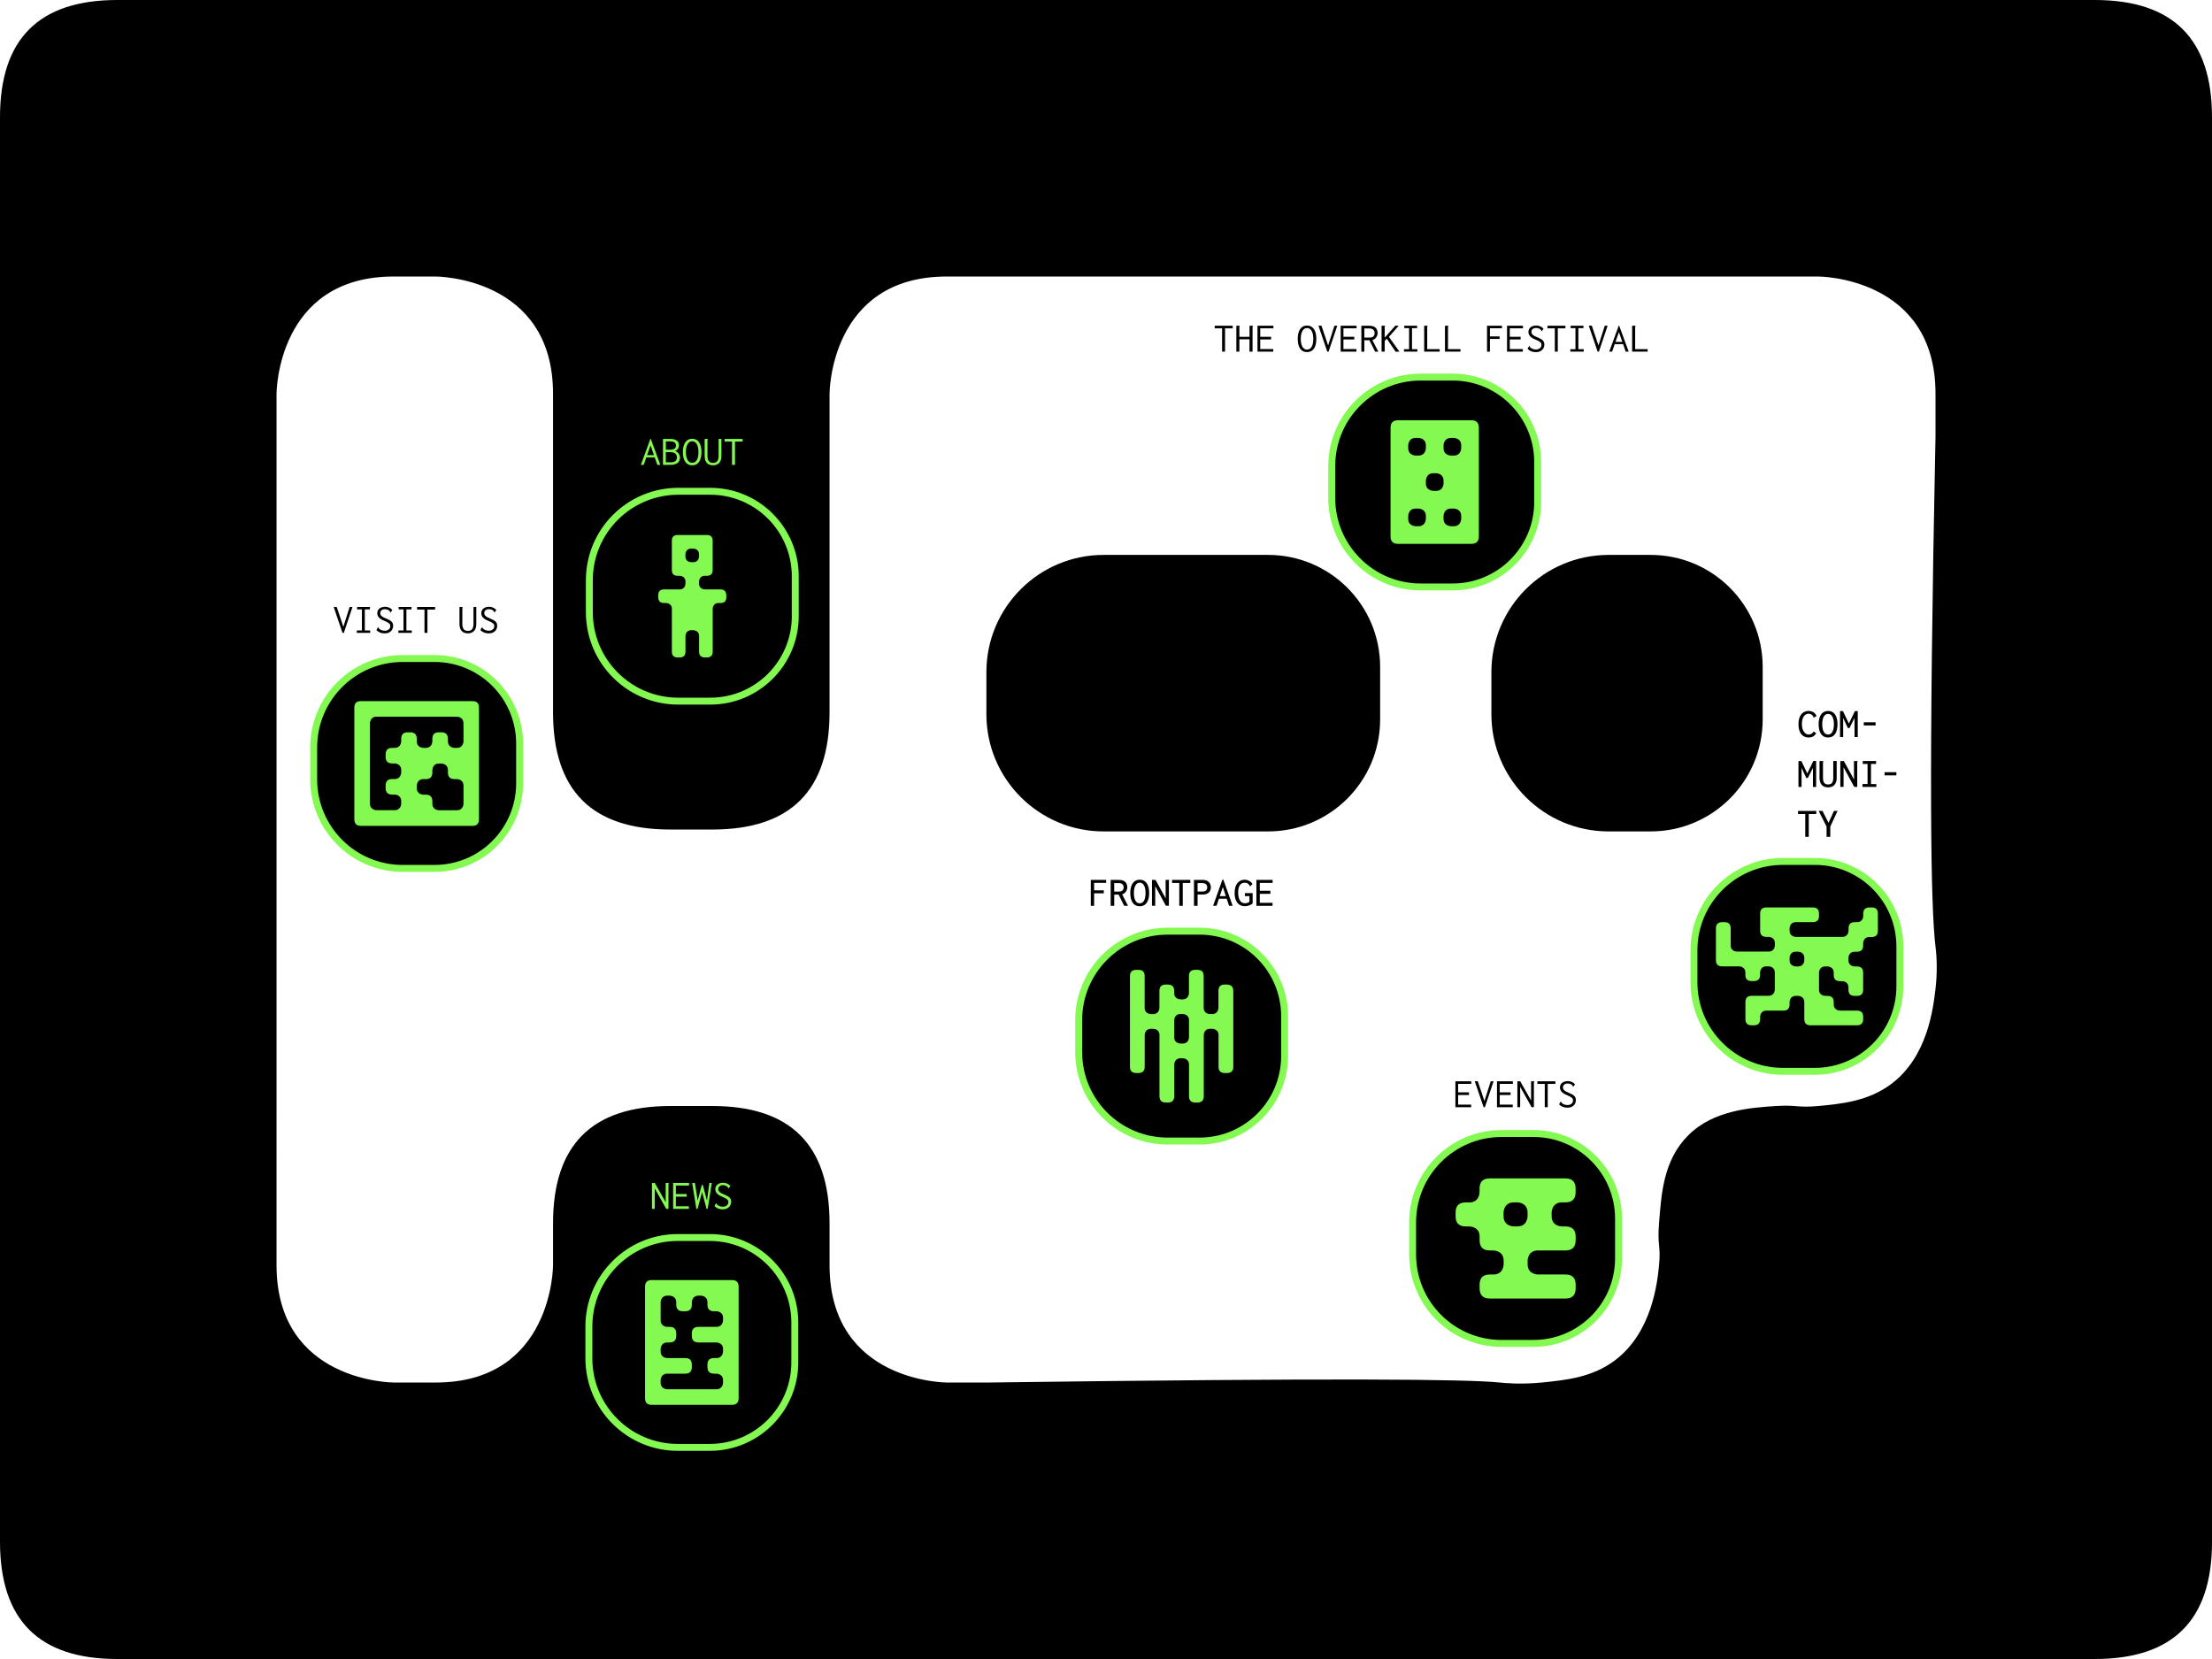 <?xml version="1.0" encoding="UTF-8" standalone="no"?>
<svg
   id="Layer_1"
   viewBox="0 0 957.33 718"
   version="1.1"
   sodipodi:docname="doxxxx.svg"
   inkscape:version="1.2 (dc2aedaf03, 2022-05-15)"
   xmlns:inkscape="http://www.inkscape.org/namespaces/inkscape"
   xmlns:sodipodi="http://sodipodi.sourceforge.net/DTD/sodipodi-0.dtd"
   xmlns="http://www.w3.org/2000/svg"
   xmlns:svg="http://www.w3.org/2000/svg">
  <sodipodi:namedview
     id="namedview430"
     pagecolor="#ffffff"
     bordercolor="#000000"
     borderopacity="0.25"
     inkscape:showpageshadow="2"
     inkscape:pageopacity="0.0"
     inkscape:pagecheckerboard="0"
     inkscape:deskcolor="#d1d1d1"
     showgrid="false"
     inkscape:zoom="0.763242"
     inkscape:cx="184.73826"
     inkscape:cy="212.90757"
     inkscape:window-width="1920"
     inkscape:window-height="991"
     inkscape:window-x="-9"
     inkscape:window-y="-9"
     inkscape:window-maximized="1"
     inkscape:current-layer="Layer_1" />
  <defs
     id="defs237">
    <style
       id="style235">.cls-1{fill:#83f951;}.cls-2{stroke:#83f951;stroke-miterlimit:10;stroke-width:3px;}.cls-3{fill:red;}</style>
  </defs>
  <path
     d="m957.33,667.26V50.74c0-33.89-16.85-50.74-50.74-50.74H50.74C16.85,0,0,16.85,0,50.74v616.52c0,33.89,16.85,50.74,50.74,50.74h855.86c33.89,0,50.74-16.85,50.74-50.74ZM649.07,119.67h137.86s50.74,0,50.74,50.74v18.19c-3.04,148.4-2.08,204.01,0,221.14.19,1.56,1.11,8.76,0,18.19-1.03,8.77-3.48,29.5-19.22,41.25-10.02,7.48-21.76,8.57-31.51,9.49-8.97.84-9.43-.57-18.19,0-10.95.71-27.19,1.77-38.08,12.66s-11.64,25.52-12.66,38.08c-.81,9.94.85,9.56,0,18.19-.69,7.03-2.87,29.05-19.22,41.25-9.81,7.32-21.15,8.45-31.51,9.49-9.45.94-16.63.16-18.19,0-14.4-1.46-71.27-2-221.14,0h-18.19s-50.74,0-50.74-50.74v-18.19c0-33.89-16.85-50.74-50.74-50.74h-18.19c-33.89,0-50.74,16.85-50.74,50.74v18.19s0,50.74-50.74,50.74h-18.19s-50.74,0-50.74-50.74V170.41s0-50.74,50.74-50.74h18.19s50.74,0,50.74,50.74v137.86c0,33.89,16.85,50.74,50.74,50.74h18.19c33.89,0,50.74-16.85,50.74-50.74v-137.86s0-50.74,50.74-50.74h239.33Z"
     id="path239" />
  <path
     d="m597.31,288.64c0-26.77-21.7-48.48-48.48-48.48h-71.19c-28.02,0-50.74,22.72-50.74,50.74v18.19c0,28.02,22.72,50.74,50.74,50.74h71.19c26.77,0,48.48-21.7,48.48-48.48v-22.72Z"
     id="path241" />
  <path
     d="m762.87,288.64c0-26.77-21.7-48.48-48.48-48.48h-18.19c-28.02,0-50.74,22.72-50.74,50.74v18.19c0,28.02,22.72,50.74,50.74,50.74h18.19c26.77,0,48.48-21.7,48.48-48.48v-22.72Z"
     id="path243" />
  <path
     class="cls-1"
     d="m281.55,192.74l-2.95,8.44h-1.24l4.14-11.29h.14l4.14,11.29h-1.3l-2.93-8.44Zm1.94,5.2h-4.07l.25-.97h3.53l.29.97Z"
     id="path245" />
  <path
     class="cls-1"
     d="m286.93,201.18v-11.21h3.19c.65,0,1.21.07,1.67.2.47.13.85.32,1.16.56.31.24.53.53.68.86.14.34.22.7.22,1.1,0,.35-.06.69-.19,1.03-.13.34-.31.63-.56.88s-.55.44-.91.58c.31.11.6.26.85.45.26.19.48.42.67.67.19.26.33.53.43.83.1.29.15.6.15.91,0,.47-.08.9-.25,1.29-.17.39-.42.72-.77,1-.34.28-.78.49-1.31.64-.53.15-1.15.23-1.87.23h-3.17Zm1.24-6.57h1.76c.66,0,1.18-.08,1.57-.23.38-.16.66-.37.83-.64.17-.27.25-.57.25-.91,0-.25-.04-.49-.14-.7-.09-.22-.23-.4-.42-.57s-.44-.29-.76-.39c-.31-.1-.69-.14-1.13-.14h-1.96v3.58Zm0,5.47h2.14c.53,0,.99-.07,1.39-.21.4-.14.71-.36.93-.67.22-.31.33-.73.33-1.24,0-.44-.1-.84-.29-1.18-.19-.34-.5-.61-.93-.81-.43-.2-1.01-.3-1.74-.3h-1.84v4.41Z"
     id="path247" />
  <path
     class="cls-1"
     d="m299.57,201.38c-.85,0-1.58-.22-2.18-.67s-1.06-1.1-1.37-1.95c-.31-.86-.47-1.9-.47-3.12s.16-2.21.47-3.07c.31-.86.77-1.52,1.37-1.98s1.33-.69,2.18-.69,1.59.23,2.19.69c.59.46,1.05,1.12,1.36,1.98s.47,1.88.47,3.07-.16,2.27-.47,3.12-.77,1.51-1.36,1.95c-.59.44-1.32.67-2.19.67Zm0-1.1c.58,0,1.06-.18,1.47-.54.4-.36.71-.88.93-1.58.22-.69.32-1.53.32-2.53s-.11-1.77-.32-2.46-.52-1.23-.93-1.61c-.4-.38-.89-.58-1.47-.58s-1.05.19-1.46.58c-.41.38-.72.92-.94,1.61s-.32,1.51-.32,2.46c0,1,.11,1.84.32,2.53.22.69.53,1.22.94,1.58.41.36.89.54,1.46.54Z"
     id="path249" />
  <path
     class="cls-1"
     d="m305.87,200.31c-.61-.71-.91-1.71-.91-3v-7.34h1.4v.13c-.07.07-.12.15-.14.23s-.03.23-.03.43v6.57c0,.91.18,1.64.53,2.18s.98.81,1.86.81,1.53-.27,1.89-.81c.36-.54.54-1.28.54-2.23v-7.31h1.21v7.29c0,.95-.15,1.73-.45,2.33-.3.61-.72,1.06-1.27,1.35-.55.29-1.19.44-1.94.44-1.2,0-2.1-.36-2.71-1.07Z"
     id="path251" />
  <path
     class="cls-1"
     d="m316.81,201.18v-10.08h-3.19v-1.13h7.78v1.13h-3.31v10.08h-1.28Z"
     id="path253" />
  <path
     class="cls-2"
     d="m344.18,249.42c0-20.32-16.47-36.8-36.8-36.8h-13.81c-21.27,0-38.51,17.24-38.51,38.51v13.81c0,21.27,17.24,38.51,38.51,38.51h13.81c20.32,0,36.8-16.47,36.8-36.8v-17.24Z"
     id="path255" />
  <path
     class="cls-1"
     d="m311.81,255.09h-6.77s-2.5,0-2.5-2.5v-.89s0-2.5,2.5-2.5h.89c1.66,0,2.5-.84,2.5-2.5v-12.66c0-1.66-.84-2.5-2.5-2.5h-12.66c-1.66,0-2.5.84-2.5,2.5v12.66c0,1.66.84,2.5,2.5,2.5h.89s2.5,0,2.5,2.5v.89s0,2.5-2.5,2.5h-6.77c-1.66,0-2.5.84-2.5,2.5v.89c0,1.66.84,2.5,2.5,2.5h.89s2.5,0,2.5,2.5v18.55c0,1.66.84,2.5,2.5,2.5h.89c1.66,0,2.5-.84,2.5-2.5v-6.77s0-2.5,2.5-2.5h.89s2.5,0,2.5,2.5v6.77c0,1.66.84,2.5,2.5,2.5h.89c1.66,0,2.5-.84,2.5-2.5v-18.54s0-2.5,2.5-2.5h.89c1.66,0,2.5-.84,2.5-2.5v-.89c-.04-1.67-.88-2.51-2.54-2.51Zm-15.17-15.17s0-2.5,2.5-2.5h.89s2.5,0,2.5,2.5v.89s0,2.5-2.5,2.5h-.89s-2.5,0-2.5-2.5v-.89h0Z"
     id="path257" />
  <path
     d="m148.23,273.9l-3.82-11.23h1.31l2.88,8.57,2.72-8.55h1.24l-3.76,11.21h-.58Z"
     id="path259" />
  <path
     d="m154.42,273.9v-1.06h2.21v-9.09h-2.09v-1.06h5.56v1.06h-2.21v9.11h2.32v1.04h-5.8Z"
     id="path261" />
  <path
     d="m164.44,273.74c-.58-.24-1.1-.59-1.54-1.06l.65-1.13.07-.16.13.07c.02.08.05.18.09.28s.12.23.25.37c.31.26.67.47,1.09.63.41.16.88.23,1.41.23.34,0,.65-.05.93-.15.28-.1.53-.24.74-.41.21-.17.37-.37.49-.61s.17-.48.17-.74c0-.2-.02-.39-.06-.56-.04-.17-.12-.32-.23-.46s-.27-.27-.46-.41-.44-.28-.74-.44c-.3-.16-.66-.32-1.08-.5-.78-.3-1.4-.62-1.85-.98-.45-.35-.77-.73-.95-1.12-.19-.39-.28-.8-.28-1.22,0-.55.14-1.03.41-1.44.28-.41.67-.73,1.18-.97.51-.23,1.12-.35,1.83-.35.41,0,.8.06,1.18.17.38.11.73.27,1.06.48.33.2.62.46.87.76l-.7.94-.11.14-.11-.07c-.01-.1-.04-.19-.07-.29-.04-.1-.12-.22-.25-.36-.29-.28-.59-.46-.92-.57-.32-.1-.71-.15-1.15-.15-.3,0-.57.04-.8.13-.23.08-.44.2-.6.36-.17.15-.3.33-.39.53s-.14.4-.14.62c0,.2.02.39.07.56.05.17.13.33.25.48.12.16.28.31.5.47.21.16.47.31.79.47.32.16.7.32,1.16.5.55.23,1.01.45,1.38.67.37.22.65.45.86.7s.36.51.45.8c.09.29.13.6.13.95,0,.51-.13,1.02-.39,1.51-.26.5-.66.9-1.22,1.23s-1.27.48-2.14.48c-.73,0-1.39-.12-1.97-.36Z"
     id="path263" />
  <path
     d="m172.42,273.9v-1.06h2.21v-9.09h-2.09v-1.06h5.56v1.06h-2.21v9.11h2.32v1.04h-5.8Z"
     id="path265" />
  <path
     d="m183.71,273.9v-10.08h-3.19v-1.13h7.78v1.13h-3.31v10.08h-1.28Z"
     id="path267" />
  <path
     d="m199.77,273.03c-.61-.71-.91-1.71-.91-3v-7.34h1.4v.13c-.07.07-.12.15-.13.23s-.03.23-.03.43v6.57c0,.91.18,1.64.53,2.18s.97.81,1.86.81,1.53-.27,1.89-.81c.36-.54.54-1.28.54-2.23v-7.31h1.21v7.29c0,.95-.15,1.73-.45,2.33s-.72,1.06-1.27,1.35-1.19.44-1.94.44c-1.2,0-2.1-.36-2.71-1.07Z"
     id="path269" />
  <path
     d="m209.44,273.74c-.58-.24-1.09-.59-1.54-1.06l.65-1.13.07-.16.13.07c.02.08.05.18.09.28s.12.23.25.37c.31.26.67.47,1.09.63.41.16.88.23,1.41.23.34,0,.64-.05.93-.15s.53-.24.74-.41c.21-.17.37-.37.49-.61.11-.23.17-.48.17-.74,0-.2-.02-.39-.06-.56-.04-.17-.12-.32-.23-.46-.11-.14-.27-.27-.46-.41-.19-.14-.44-.28-.74-.44s-.66-.32-1.08-.5c-.78-.3-1.4-.62-1.84-.98-.45-.35-.77-.73-.95-1.12-.19-.39-.28-.8-.28-1.22,0-.55.14-1.03.41-1.44.28-.41.67-.73,1.18-.97s1.12-.35,1.83-.35c.41,0,.8.06,1.18.17.38.11.73.27,1.06.48.33.2.62.46.87.76l-.7.94-.11.14-.11-.07c-.01-.1-.04-.19-.07-.29-.04-.1-.12-.22-.25-.36-.29-.28-.59-.46-.92-.57s-.71-.15-1.15-.15c-.3,0-.57.04-.8.13-.23.08-.43.2-.6.36-.17.15-.3.33-.39.53-.09.2-.13.4-.13.62,0,.2.02.39.07.56s.13.33.25.48.29.31.5.47.47.31.79.47c.32.16.71.32,1.16.5.55.23,1.01.45,1.38.67.37.22.65.45.86.7.21.24.36.51.45.8.09.29.14.6.14.95,0,.51-.13,1.02-.39,1.51-.26.5-.66.9-1.21,1.23s-1.27.48-2.14.48c-.73,0-1.39-.12-1.97-.36Z"
     id="path271" />
  <path
     class="cls-2"
     d="m224.88,321.8c0-20.32-16.47-36.8-36.8-36.8h-13.81c-21.27,0-38.51,17.24-38.51,38.51v13.81c0,21.27,17.24,38.51,38.51,38.51h13.81c20.32,0,36.8-16.47,36.8-36.8v-17.24Z"
     id="path273" />
  <path
     class="cls-1"
     d="m204.48,303.43h-48.27c-1.91,0-2.86.95-2.86,2.86v48.23c0,1.95.95,2.91,2.86,2.91h48.23c1.91,0,2.86-.95,2.86-2.86v-48.27c.04-1.91-.91-2.86-2.82-2.86Zm-3.88,37.64v6.74s0,2.86-2.86,2.86h-7.76s-2.86,0-2.86-2.86v-1.02c0-1.91-.95-2.86-2.86-2.86h-1.02s-2.86,0-2.86-2.86v-1.02s0-2.86,2.86-2.86h1.02c1.91,0,2.86-.95,2.86-2.86v-1.02s0-2.86,2.86-2.86h1.02s2.86,0,2.86,2.86v1.02c0,1.91.95,2.86,2.86,2.86h1.02s2.86,0,2.86,2.86v1.02Zm0-27v6.74s0,2.86-2.86,2.86h-1.02s-2.86,0-2.86-2.86v-1.02c0-1.91-.95-2.86-2.86-2.86h-1.02c-1.91,0-2.86.95-2.86,2.86v1.02s0,2.86-2.86,2.86h-1.02s-2.86,0-2.86-2.86v-1.02c0-1.91-.95-2.86-2.86-2.86h-1.02c-1.91,0-2.86.95-2.86,2.86v1.02s0,2.86-2.86,2.86h-1.02c-1.91,0-2.86.95-2.86,2.86v1.02c0,1.91.95,2.86,2.86,2.86h1.02s2.86,0,2.86,2.86v1.02s0,2.86-2.86,2.86h-1.02c-1.91,0-2.86.95-2.86,2.86v1.02c0,1.91.95,2.86,2.86,2.86h1.02s2.86,0,2.86,2.86v1.02s0,2.86-2.86,2.86h-7.8s-2.86,0-2.86-2.86v-34.74s0-2.86,2.86-2.86h34.74s2.86,0,2.86,2.86v1.02h.03Z"
     id="path275" />
  <path
     d="m472.08,392.02v-11.21h6.64v1.28h-5.2v3.24h4.19v1.28h-4.19v5.42h-1.44Z"
     id="path277" />
  <path
     d="m480.68,392.02v-11.21h3.4c.9,0,1.63.13,2.19.4.56.26.97.64,1.22,1.12.26.49.39,1.06.39,1.72,0,.41-.09.82-.27,1.24s-.44.79-.77,1.1c-.34.31-.73.54-1.19.68l2.54,4.95h-1.66l-2.41-4.86h-1.89v4.86h-1.55Zm1.55-6.16h2c.72,0,1.25-.17,1.58-.5s.5-.77.5-1.31c0-.35-.07-.66-.22-.94-.14-.28-.37-.51-.68-.68-.31-.17-.71-.25-1.19-.25h-2v3.67Z"
     id="path279" />
  <path
     d="m493.27,392.21c-.88,0-1.62-.22-2.22-.66-.61-.44-1.07-1.09-1.39-1.96-.32-.86-.48-1.9-.48-3.12s.16-2.22.48-3.08.78-1.51,1.39-1.97c.61-.46,1.35-.69,2.22-.69s1.61.23,2.21.69c.6.46,1.06,1.12,1.38,1.97.32.86.48,1.88.48,3.08s-.16,2.26-.48,3.12c-.32.86-.78,1.51-1.38,1.96-.6.44-1.34.66-2.21.66Zm0-1.28c.53,0,.98-.17,1.36-.51.38-.34.67-.84.86-1.51s.3-1.48.3-2.45-.1-1.71-.3-2.38-.49-1.17-.86-1.53c-.38-.36-.83-.54-1.36-.54s-.98.18-1.37.54c-.38.36-.67.87-.87,1.53s-.3,1.46-.3,2.38c0,.97.1,1.78.3,2.45s.49,1.17.87,1.51c.38.34.84.51,1.37.51Z"
     id="path281" />
  <path
     d="m498.58,380.8h1.51l4.41,8.01-.04-8.01h1.58v.14c-.07.07-.12.15-.13.23-.02.08-.03.23-.03.43v10.4h-1.3l-4.61-8.5v8.5h-1.4v-11.21Z"
     id="path283" />
  <path
     d="m510.38,392.02v-9.88h-3.13v-1.33h7.9v1.33h-3.26v9.88h-1.51Z"
     id="path285" />
  <path
     d="m516.74,392.02v-11.21h3.67c.85,0,1.54.15,2.08.44.53.29.93.68,1.18,1.16.25.48.38,1.01.38,1.6,0,.44-.07.86-.21,1.23s-.35.71-.64,1c-.29.29-.65.51-1.1.67-.44.16-.98.24-1.6.24h-2.2v4.86h-1.57Zm1.57-6.17h2.05c.5,0,.91-.08,1.22-.22.31-.15.54-.36.68-.64.14-.28.22-.59.22-.94s-.07-.66-.22-.94c-.14-.28-.37-.5-.68-.67-.31-.17-.71-.25-1.21-.25h-2.07v3.65Z"
     id="path287" />
  <path
     d="m529.23,383.89l-2.72,8.12h-1.49l4.01-11.29h.43l4.01,11.29h-1.55l-2.7-8.12Zm2,5.08h-4.18l.27-1.13h3.6l.31,1.13Z"
     id="path289" />
  <path
     d="m536.38,391.52c-.66-.47-1.17-1.13-1.52-1.98-.35-.85-.53-1.85-.53-2.98,0-.96.09-1.77.28-2.45.19-.68.44-1.23.76-1.68.32-.44.68-.79,1.07-1.04.39-.25.78-.42,1.17-.52.39-.1.75-.14,1.07-.14.47,0,.92.08,1.35.24.43.16.83.38,1.19.66.36.28.64.61.85,1.01l-.97.86-.14.13-.09-.11c.01-.1,0-.19-.04-.27s-.12-.2-.25-.36c-.17-.19-.34-.35-.52-.48-.18-.13-.38-.22-.6-.28-.22-.06-.47-.09-.75-.09-.31,0-.61.04-.89.12-.28.08-.54.23-.78.44-.24.21-.45.48-.63.81-.18.33-.32.73-.41,1.22-.1.48-.14,1.05-.14,1.69,0,.75.07,1.41.2,1.99.13.57.33,1.05.58,1.44s.56.68.92.88c.35.2.75.29,1.2.29.16,0,.32,0,.5-.03.17-.02.35-.05.52-.11s.34-.12.5-.21c.16-.08.32-.18.46-.29v-2.45h-1.98v-1.3h3.37v4.5c-.53.39-1.08.69-1.65.88-.57.19-1.14.29-1.72.29-.91,0-1.7-.23-2.36-.7Z"
     id="path291" />
  <path
     d="m543.76,392.02v-11.21h7.02v1.3h-5.56v3.4h4.59v1.33h-4.59v3.89h5.51v1.3h-6.97Z"
     id="path293" />
  <path
     class="cls-2"
     d="m555.96,439.8c0-20.32-16.47-36.8-36.8-36.8h-13.81c-21.27,0-38.51,17.24-38.51,38.51v13.81c0,21.27,17.24,38.51,38.51,38.51h13.81c20.32,0,36.8-16.47,36.8-36.8v-17.24Z"
     id="path295" />
  <path
     class="cls-1"
     d="m531.01,426.1h-.97c-1.8,0-2.71.9-2.71,2.71v7.35s0,2.71-2.71,2.71h-.97s-2.71,0-2.71-2.71v-13.72c.01-1.81-.89-2.71-2.7-2.71h-.97c-1.8,0-2.71.9-2.71,2.71v7.35s0,2.71-2.71,2.71h-.97s-2.71,0-2.71-2.71v-.97c0-1.8-.9-2.71-2.71-2.71h-.97c-1.8,0-2.71.9-2.71,2.71v7.35s0,2.71-2.71,2.71h-.97s-2.71,0-2.71-2.71v-13.72c.03-1.81-.88-2.71-2.68-2.71h-.97c-1.8,0-2.71.9-2.71,2.71v39.23c0,1.8.9,2.71,2.71,2.71h.97c1.8,0,2.71-.9,2.71-2.71v-13.72s0-2.71,2.71-2.71h.97s2.71,0,2.71,2.71v26.48c0,1.8.9,2.71,2.71,2.71h.97c1.8,0,2.71-.9,2.71-2.71v-13.72s0-2.71,2.71-2.71h.97s2.71,0,2.71,2.71v13.72c0,1.8.9,2.71,2.71,2.71h.97c1.8,0,2.71-.9,2.71-2.71v-26.48s0-2.71,2.71-2.71h.97s2.71,0,2.71,2.71v13.72c0,1.8.9,2.71,2.71,2.71h.97c1.8,0,2.71-.9,2.71-2.71v-32.85c-.05-1.8-.96-2.71-2.76-2.71Zm-16.43,22.82s0,2.71-2.71,2.71h-.97s-2.71,0-2.71-2.71v-7.35s0-2.71,2.71-2.71h.97s2.71,0,2.71,2.71v7.35Z"
     id="path297" />
  <path
     class="cls-1"
     d="m282.16,511.97h1.22l4.72,8.32v-8.32h1.37v.13c-.07.07-.12.15-.13.23-.02.08-.03.23-.03.43v10.42h-.99l-4.95-8.82v8.82h-1.21v-11.21Z"
     id="path299" />
  <path
     class="cls-1"
     d="m291.32,523.18v-11.21h6.88v1.12h-5.69v3.67h4.7v1.15h-4.7v4.16h5.63v1.12h-6.82Z"
     id="path301" />
  <path
     class="cls-1"
     d="m301.37,523.18l-1.8-11.21h1.17l1.21,7.58,1.8-6.75h.4l1.82,6.79,1.03-7.61h1.06l-1.78,11.21h-.49l-1.93-7.33-1.96,7.33h-.52Z"
     id="path303" />
  <path
     class="cls-1"
     d="m310.74,523.02c-.58-.24-1.1-.59-1.54-1.06l.65-1.13.07-.16.13.07c.02.08.05.18.09.28.04.1.12.23.25.37.31.26.67.47,1.09.63.41.16.88.23,1.41.23.34,0,.65-.05.93-.15.28-.1.53-.24.74-.41.21-.17.37-.37.49-.61s.17-.48.17-.74c0-.2-.02-.39-.06-.56-.04-.17-.12-.32-.23-.46-.11-.14-.27-.28-.46-.41-.19-.14-.44-.28-.74-.44-.3-.16-.66-.32-1.08-.5-.78-.3-1.4-.62-1.85-.98-.45-.35-.77-.73-.95-1.12-.19-.39-.28-.8-.28-1.22,0-.55.14-1.03.41-1.44.28-.41.67-.73,1.18-.97.51-.23,1.12-.35,1.83-.35.41,0,.8.06,1.18.17.38.11.73.27,1.06.48s.62.46.87.76l-.7.94-.11.14-.11-.07c-.01-.1-.04-.19-.07-.29-.04-.1-.12-.22-.25-.36-.29-.28-.59-.46-.92-.57-.32-.1-.71-.15-1.15-.15-.3,0-.57.04-.8.13-.23.08-.44.2-.6.36-.17.15-.3.33-.39.53-.09.2-.14.4-.14.62,0,.2.02.39.07.56.05.17.13.33.25.48.12.16.28.31.5.47.21.16.47.31.79.46.32.16.7.32,1.16.5.55.23,1.01.45,1.38.67.37.22.65.45.86.7.21.24.36.51.45.8.09.29.13.6.13.95,0,.51-.13,1.02-.39,1.51-.26.5-.66.9-1.22,1.23s-1.27.48-2.14.48c-.73,0-1.39-.12-1.97-.36Z"
     id="path305" />
  <path
     class="cls-2"
     d="m343.98,572.38c0-20.32-16.47-36.8-36.8-36.8h-13.81c-21.27,0-38.51,17.24-38.51,38.51v13.81c0,21.27,17.24,38.51,38.51,38.51h13.81c20.32,0,36.8-16.47,36.8-36.8v-17.24Z"
     id="path307" />
  <path
     class="cls-1"
     d="m316.81,554h-34.78c-1.91,0-2.86.95-2.86,2.86v48.28c0,1.91.95,2.86,2.86,2.86h34.78c1.91,0,2.86-.95,2.86-2.86v-48.28c0-1.91-.95-2.86-2.86-2.86Zm-3.89,17.39s0,2.86-2.86,2.86h-7.78c-1.91,0-2.86.95-2.86,2.86v1.03c0,1.91.95,2.86,2.86,2.86h7.78s2.86,0,2.86,2.86v1.03s0,2.86-2.86,2.86h-1.03c-1.91,0-2.86.95-2.86,2.86v1.03c0,1.91.95,2.86,2.86,2.86h1.03s2.86,0,2.86,2.86v1.03s0,2.86-2.86,2.86h-21.28s-2.86,0-2.86-2.86v-1.03s0-2.86,2.86-2.86h7.78c1.91,0,2.86-.95,2.86-2.86v-1.03c0-1.91-.95-2.86-2.86-2.86h-7.78s-2.86,0-2.86-2.86v-1.03s0-2.86,2.86-2.86h1.03c1.91,0,2.86-.95,2.86-2.86v-1.03c0-1.91-.95-2.86-2.86-2.86h-1.03s-2.86,0-2.86-2.86v-7.78s0-2.86,2.86-2.86h1.03s2.86,0,2.86,2.86v1.03c0,1.91.95,2.86,2.86,2.86h1.03c1.91,0,2.86-.95,2.86-2.86v-1.03s0-2.86,2.86-2.86h1.03s2.86,0,2.86,2.86v1.03c0,1.91.95,2.86,2.86,2.86h1.03s2.86,0,2.86,2.86v1.03Z"
     id="path309" />
  <path
     d="m528.91,152.18v-10.08h-3.19v-1.13h7.78v1.13h-3.31v10.08h-1.28Z"
     id="path311" />
  <path
     d="m535.07,140.97h1.48v.13c-.07.07-.12.15-.13.23-.02.08-.03.23-.03.43v4h4.39v-4.79h1.48v.13c-.07.07-.12.15-.14.23-.02.08-.03.23-.03.43v10.42h-1.33v-5.35h-4.37v5.35h-1.31v-11.21Z"
     id="path313" />
  <path
     d="m544.23,152.18v-11.21h6.88v1.12h-5.69v3.67h4.7v1.15h-4.7v4.16h5.63v1.12h-6.82Z"
     id="path315" />
  <path
     d="m565.67,152.38c-.85,0-1.58-.22-2.18-.67-.6-.44-1.06-1.1-1.37-1.95-.31-.86-.47-1.9-.47-3.12s.16-2.21.47-3.07c.31-.86.77-1.52,1.37-1.98.6-.46,1.33-.69,2.18-.69s1.59.23,2.19.69c.59.46,1.05,1.12,1.36,1.98.31.86.47,1.88.47,3.07s-.16,2.27-.47,3.12c-.31.86-.76,1.51-1.36,1.95-.59.44-1.32.67-2.19.67Zm0-1.1c.58,0,1.06-.18,1.47-.54s.71-.88.93-1.58c.22-.69.32-1.53.32-2.53s-.11-1.77-.32-2.46c-.22-.69-.52-1.23-.93-1.61-.4-.38-.89-.58-1.47-.58s-1.05.19-1.46.58c-.41.38-.72.92-.94,1.61s-.32,1.51-.32,2.46c0,1,.11,1.84.32,2.53.22.69.53,1.22.94,1.58s.89.54,1.46.54Z"
     id="path317" />
  <path
     d="m574.43,152.18l-3.82-11.23h1.31l2.88,8.57,2.72-8.55h1.24l-3.76,11.21h-.58Z"
     id="path319" />
  <path
     d="m580.23,152.18v-11.21h6.88v1.12h-5.69v3.67h4.7v1.15h-4.7v4.16h5.63v1.12h-6.82Z"
     id="path321" />
  <path
     d="m589.18,152.18v-11.21h3.31c.89,0,1.6.13,2.15.4s.95.64,1.2,1.12c.25.48.38,1.04.38,1.69,0,.42-.09.84-.28,1.26-.19.42-.45.79-.79,1.1-.34.31-.75.53-1.21.65l2.59,5h-1.4l-2.48-4.95h-2.18v4.95h-1.28Zm1.28-6.07h2.18c.8,0,1.39-.18,1.75-.53.36-.35.54-.82.54-1.41,0-.37-.08-.71-.23-1.02-.16-.31-.4-.55-.74-.73-.34-.18-.77-.27-1.31-.27h-2.18v3.96Z"
     id="path323" />
  <path
     d="m600.16,146.57l-.88.97v4.64h-1.35v-11.21h1.51v.13c-.07.07-.12.15-.13.23-.02.08-.03.23-.03.43v4.37l4.68-5.26c.07.01.14.02.22.04.07.01.15.02.22.03.08,0,.16.01.24.02.08,0,.17,0,.25,0h.47l-4.25,4.84,4.54,6.37-1.62.07-3.87-5.69Z"
     id="path325" />
  <path
     d="m607.63,152.18v-1.06h2.21v-9.09h-2.09v-1.06h5.56v1.06h-2.21v9.11h2.32v1.04h-5.8Z"
     id="path327" />
  <path
     d="m616.36,140.97h1.48v.13c-.07.07-.12.15-.13.23-.02.08-.03.23-.03.43v9.34h5.4v1.08h-6.71v-11.21Z"
     id="path329" />
  <path
     d="m625.36,140.97h1.48v.13c-.07.07-.12.15-.13.23-.02.08-.03.23-.03.43v9.34h5.4v1.08h-6.71v-11.21Z"
     id="path331" />
  <path
     d="m643.57,152.18v-11.21h6.46v1.1h-5.2v3.51h4.19v1.1h-4.19v5.51h-1.26Z"
     id="path333" />
  <path
     d="m652.23,152.18v-11.21h6.88v1.12h-5.69v3.67h4.7v1.15h-4.7v4.16h5.63v1.12h-6.82Z"
     id="path335" />
  <path
     d="m662.64,152.02c-.58-.24-1.09-.59-1.54-1.06l.65-1.13.07-.16.13.07c.02.08.05.18.09.28s.12.23.25.37c.31.26.67.47,1.09.63.41.16.88.23,1.41.23.34,0,.64-.05.93-.15s.53-.24.74-.41c.21-.17.37-.37.49-.61.11-.23.17-.48.17-.74,0-.2-.02-.39-.06-.56-.04-.17-.12-.32-.23-.46-.11-.14-.27-.27-.46-.41-.19-.14-.44-.28-.74-.44s-.66-.32-1.08-.5c-.78-.3-1.4-.62-1.84-.98-.45-.35-.77-.73-.95-1.12-.19-.39-.28-.8-.28-1.22,0-.55.14-1.03.41-1.44.28-.41.67-.73,1.18-.97s1.12-.35,1.83-.35c.41,0,.8.06,1.18.17.38.11.73.27,1.06.48.33.2.62.46.87.76l-.7.94-.11.14-.11-.07c-.01-.1-.04-.19-.07-.29-.04-.1-.12-.22-.25-.36-.29-.28-.59-.46-.92-.57s-.71-.15-1.15-.15c-.3,0-.57.04-.8.13-.23.08-.43.2-.6.36-.17.15-.3.33-.39.53-.09.2-.13.4-.13.62,0,.2.02.39.07.56s.13.33.25.48.29.31.5.47.47.31.79.47c.32.16.71.32,1.16.5.55.23,1.01.45,1.38.67.37.22.65.45.86.7.21.24.36.51.45.8.09.29.14.6.14.95,0,.51-.13,1.02-.39,1.51-.26.5-.66.9-1.21,1.23s-1.27.48-2.14.48c-.73,0-1.39-.12-1.97-.36Z"
     id="path337" />
  <path
     d="m672.91,152.18v-10.08h-3.19v-1.13h7.78v1.13h-3.31v10.08h-1.28Z"
     id="path339" />
  <path
     d="m679.63,152.18v-1.06h2.21v-9.09h-2.09v-1.06h5.56v1.06h-2.21v9.11h2.32v1.04h-5.8Z"
     id="path341" />
  <path
     d="m691.43,152.18l-3.82-11.23h1.31l2.88,8.57,2.72-8.55h1.24l-3.76,11.21h-.58Z"
     id="path343" />
  <path
     d="m700.65,143.74l-2.95,8.44h-1.24l4.14-11.29h.14l4.14,11.29h-1.3l-2.93-8.44Zm1.94,5.2h-4.07l.25-.97h3.53l.29.97Z"
     id="path345" />
  <path
     d="m706.36,140.97h1.48v.13c-.07.07-.12.15-.13.23-.02.08-.03.23-.03.43v9.34h5.4v1.08h-6.71v-11.21Z"
     id="path347" />
  <path
     class="cls-2"
     d="m665.49,200c0-20.32-16.47-36.8-36.8-36.8h-13.81c-21.27,0-38.51,17.24-38.51,38.51v13.81c0,21.27,17.24,38.51,38.51,38.51h13.81c20.32,0,36.8-16.47,36.8-36.8v-17.24Z"
     id="path349" />
  <path
     class="cls-1"
     d="m636.79,181.88h-31.73c-2.16,0-3.24,1.08-3.24,3.24v47.02c0,2.16,1.08,3.24,3.24,3.24h31.73c2.16,0,3.24-1.08,3.24-3.24v-47.02c0-2.16-1.08-3.24-3.24-3.24Zm-27.33,10.88s0-3.24,3.24-3.24h1.16s3.24,0,3.24,3.24v1.16s0,3.24-3.24,3.24h-1.16s-3.24,0-3.24-3.24v-1.16Zm15.29,15.29v1.16s0,3.24-3.24,3.24h-1.16s-3.24,0-3.24-3.24v-1.16s0-3.24,3.24-3.24h1.16s3.24,0,3.24,3.24Zm-12.05,19.69s-3.24,0-3.24-3.24v-1.16s0-3.24,3.24-3.24h1.16s3.24,0,3.24,3.24v1.16s0,3.24-3.24,3.24h-1.16Zm19.69-3.24s0,3.24-3.24,3.24h-1.16s-3.24,0-3.24-3.24v-1.16s0-3.24,3.24-3.24h1.16s3.24,0,3.24,3.24v1.16Zm0-30.57s0,3.24-3.24,3.24h-1.16s-3.24,0-3.24-3.24v-1.16s0-3.24,3.24-3.24h1.16s3.24,0,3.24,3.24v1.16Z"
     id="path351" />
  <path
     d="m629.88,479.18v-11.21h6.88v1.12h-5.69v3.67h4.7v1.15h-4.7v4.16h5.63v1.12h-6.82Z"
     id="path353" />
  <path
     d="m642.08,479.18l-3.82-11.23h1.31l2.88,8.57,2.72-8.55h1.24l-3.76,11.21h-.58Z"
     id="path355" />
  <path
     d="m647.88,479.18v-11.21h6.88v1.12h-5.69v3.67h4.7v1.15h-4.7v4.16h5.63v1.12h-6.82Z"
     id="path357" />
  <path
     d="m656.71,467.97h1.22l4.71,8.32v-8.32h1.37v.13c-.07.07-.12.15-.13.23-.02.08-.03.23-.03.43v10.42h-.99l-4.95-8.82v8.82h-1.21v-11.21Z"
     id="path359" />
  <path
     d="m668.56,479.18v-10.08h-3.19v-1.13h7.78v1.13h-3.31v10.08h-1.28Z"
     id="path361" />
  <path
     d="m676.29,479.02c-.58-.24-1.09-.59-1.54-1.06l.65-1.13.07-.16.13.07c.02.08.05.18.09.28.04.1.12.23.25.37.31.26.67.47,1.09.63.41.16.88.23,1.41.23.34,0,.64-.05.93-.15.28-.1.53-.24.74-.41.21-.17.37-.37.49-.61.11-.23.17-.48.17-.74,0-.2-.02-.39-.06-.56-.04-.17-.12-.32-.23-.46-.11-.14-.27-.28-.46-.41-.19-.14-.44-.28-.74-.44s-.66-.32-1.08-.5c-.78-.3-1.4-.62-1.84-.98-.45-.35-.77-.73-.95-1.12-.19-.39-.28-.8-.28-1.22,0-.55.14-1.03.41-1.44s.67-.73,1.18-.97c.51-.23,1.12-.35,1.83-.35.41,0,.8.06,1.18.17.38.11.73.27,1.06.48s.62.46.87.76l-.7.94-.11.14-.11-.07c-.01-.1-.04-.19-.07-.29-.04-.1-.12-.22-.25-.36-.29-.28-.59-.46-.92-.57-.32-.1-.71-.15-1.15-.15-.3,0-.57.04-.8.13-.23.08-.43.2-.6.36-.17.15-.3.33-.39.53-.09.2-.13.4-.13.62,0,.2.02.39.07.56s.13.33.25.48.29.31.5.47.47.31.79.46c.32.16.71.32,1.16.5.55.23,1.01.45,1.38.67.37.22.65.45.86.7.21.24.36.51.45.8.09.29.14.6.14.95,0,.51-.13,1.02-.39,1.51s-.66.9-1.21,1.23-1.27.48-2.14.48c-.73,0-1.39-.12-1.97-.36Z"
     id="path363" />
  <path
     class="cls-2"
     d="m700.48,527.38c0-20.32-16.47-36.8-36.8-36.8h-13.81c-21.27,0-38.51,17.24-38.51,38.51v13.81c0,21.27,17.24,38.51,38.51,38.51h13.81c20.32,0,36.8-16.47,36.8-36.8v-17.24Z"
     id="path365" />
  <path
     class="cls-1"
     d="m675.92,520.39h1.58c2.94,0,4.41-1.47,4.41-4.41v-1.57c-.01-2.94-1.48-4.41-4.42-4.41h-32.75c-2.94,0-4.41,1.47-4.41,4.41v1.58s0,4.41-4.41,4.41h-1.55c-2.94-.01-4.41,1.46-4.41,4.4v1.58c0,2.94,1.47,4.41,4.41,4.41h1.58s4.41,0,4.41,4.41v1.58c0,2.94,1.47,4.41,4.41,4.41h1.58s4.41,0,4.41,4.41v1.58s0,4.41-4.41,4.41h-1.58c-2.94,0-4.41,1.47-4.41,4.41v1.58c0,2.94,1.47,4.41,4.41,4.41h32.75c2.94,0,4.41-1.47,4.41-4.41v-1.58c0-2.94-1.47-4.41-4.41-4.41h-11.97s-4.41,0-4.41-4.41v-1.58s0-4.41,4.41-4.41h11.97c2.94,0,4.41-1.47,4.41-4.41v-1.58c0-2.94-1.47-4.41-4.41-4.41h-1.58s-4.41,0-4.41-4.41v-1.58s-.01-4.41,4.4-4.41Zm-14.8,5.98s0,4.41-4.41,4.41h-1.58s-4.41,0-4.41-4.41v-1.58s0-4.41,4.41-4.41h1.58s4.41,0,4.41,4.41v1.58Z"
     id="path367" />
  <path
     d="m781.04,318.84c-.53-.22-1-.57-1.4-1.03-.4-.47-.72-1.06-.94-1.78-.23-.72-.34-1.58-.34-2.57,0-.87.08-1.64.25-2.29.17-.65.4-1.2.69-1.65.29-.45.63-.81,1.01-1.07.38-.26.77-.46,1.19-.58.41-.12.83-.18,1.25-.18.83,0,1.53.2,2.12.59.58.4,1.02.93,1.32,1.6l-1.15.67-.16.07-.05-.13c.02-.1.02-.19-.02-.27s-.1-.21-.2-.38c-.29-.37-.58-.62-.89-.76s-.63-.2-.96-.2c-.42,0-.81.1-1.17.3-.36.2-.67.49-.94.87s-.46.85-.6,1.41c-.14.56-.21,1.19-.21,1.9s.07,1.3.22,1.86c.15.56.36,1.03.62,1.43s.57.7.93.92c.35.22.74.32,1.14.32.3,0,.58-.05.85-.14.27-.1.52-.25.75-.45.23-.2.43-.44.59-.72l1.08.76c-.37.62-.82,1.09-1.35,1.39s-1.16.45-1.91.45c-.61,0-1.18-.11-1.72-.33Z"
     id="path369" />
  <path
     d="m791.18,319.17c-.88,0-1.62-.22-2.22-.66-.61-.44-1.07-1.09-1.39-1.96-.32-.86-.48-1.9-.48-3.12s.16-2.22.48-3.08c.32-.86.78-1.51,1.39-1.97.61-.46,1.35-.69,2.22-.69s1.61.23,2.21.69c.6.46,1.06,1.12,1.38,1.97.32.85.48,1.88.48,3.08s-.16,2.26-.48,3.12c-.32.86-.78,1.51-1.38,1.96-.6.44-1.34.66-2.21.66Zm0-1.28c.53,0,.98-.17,1.36-.51.38-.34.67-.84.86-1.51.2-.66.3-1.48.3-2.45s-.1-1.71-.3-2.38c-.2-.66-.49-1.17-.86-1.53-.38-.36-.83-.54-1.36-.54s-.98.18-1.37.54c-.38.36-.68.87-.87,1.53-.2.66-.3,1.45-.3,2.38,0,.97.1,1.78.3,2.45.2.66.49,1.17.87,1.51.38.34.84.51,1.37.51Z"
     id="path371" />
  <path
     d="m796.35,318.97v-11.21h1.26l2.57,5.38,2.61-5.4h1.22v11.23h-1.39v-8.24l-2.2,4.37h-.67l-2.05-4.34v8.21h-1.37Z"
     id="path373" />
  <path
     d="m806.63,313.97v-1.37h5.11v1.37h-5.11Z"
     id="path375" />
  <path
     d="m778.35,340.57v-11.21h1.26l2.57,5.38,2.61-5.4h1.22v11.23h-1.39v-8.24l-2.2,4.37h-.67l-2.05-4.34v8.21h-1.37Z"
     id="path377" />
  <path
     d="m788.42,339.68c-.63-.73-.95-1.73-.95-3.01v-7.31h1.67v.14c-.07.07-.12.15-.14.23-.02.08-.03.23-.03.43v6.52c0,.86.16,1.55.49,2.06.32.51.9.76,1.73.76s1.41-.25,1.74-.76c.33-.51.49-1.21.49-2.11v-7.28h1.48v7.26c0,.95-.16,1.73-.47,2.34-.31.61-.75,1.07-1.31,1.37-.56.3-1.21.45-1.95.45-1.21,0-2.13-.36-2.76-1.09Z"
     id="path379" />
  <path
     d="m796.49,329.36h1.51l4.41,8.01-.04-8.01h1.58v.14c-.07.07-.12.15-.13.23-.02.08-.03.23-.03.43v10.4h-1.3l-4.61-8.5v8.5h-1.4v-11.21Z"
     id="path381" />
  <path
     d="m806.05,340.57v-1.26h2.21v-8.69h-2.09v-1.26h5.78v1.26h-2.21v8.71h2.32v1.24h-6.01Z"
     id="path383" />
  <path
     d="m815.63,335.57v-1.37h5.11v1.37h-5.11Z"
     id="path385" />
  <path
     d="m781.3,362.17v-9.88h-3.13v-1.33h7.9v1.33h-3.26v9.88h-1.51Z"
     id="path387" />
  <path
     d="m790.52,362.17v-4.43l-3.42-6.79h1.66l2.61,5.18,2.34-5.18h1.57l-3.15,6.79v4.43h-1.6Z"
     id="path389" />
  <path
     class="cls-2"
     d="m822.24,409.62c0-20.32-16.47-36.8-36.8-36.8h-13.81c-21.27,0-38.51,17.24-38.51,38.51v13.81c0,21.27,17.24,38.51,38.51,38.51h13.81c20.32,0,36.8-16.47,36.8-36.8v-17.24Z"
     id="path391" />
  <path
     class="cls-1"
     d="m810.07,392.73h-.97c-1.81,0-2.7.9-2.7,2.7v.97s0,2.7-2.7,2.7h-.97c-1.81,0-2.7.9-2.7,2.7v.97s0,2.7-2.7,2.7h-20.12s-2.7,0-2.7-2.7v-.97s0-2.7,2.7-2.7h7.34c1.81,0,2.7-.9,2.7-2.7v-.97c0-1.81-.9-2.7-2.7-2.7h-20.08c-1.81,0-2.7.9-2.7,2.7v7.34c0,1.81.9,2.7,2.7,2.7h.97s2.7,0,2.7,2.7v.97s0,2.7-2.7,2.7h-13.72s-2.7,0-2.7-2.7v-7.34c0-1.81-.9-2.7-2.7-2.7h-.97c-1.82.01-2.72.91-2.72,2.72v13.71c0,1.81.9,2.7,2.7,2.7h7.34s2.7,0,2.7,2.7v.97c0,1.81.9,2.7,2.7,2.7h.97c1.81,0,2.7-.9,2.7-2.7v-.97s0-2.7,2.7-2.7h.97s2.7,0,2.7,2.7v7.34s0,2.7-2.7,2.7h-7.31c-1.81,0-2.7.9-2.7,2.7v7.38c0,1.81.9,2.7,2.7,2.7h.97c1.81,0,2.7-.9,2.7-2.7v-.97s0-2.7,2.7-2.7h7.34c1.81,0,2.7-.9,2.7-2.7v-.97s0-2.7,2.7-2.7h.97s2.7,0,2.7,2.7v7.34c0,1.81.9,2.7,2.7,2.7h20.08c1.81,0,2.7-.9,2.7-2.7v-.97c0-1.81-.9-2.7-2.7-2.7h-7.34s-2.7,0-2.7-2.7v-.97c0-1.81-.9-2.7-2.7-2.7h-.97s-2.7,0-2.7-2.7v-7.34s0-2.7,2.7-2.7h.97s2.7,0,2.7,2.7v.97c0,1.81.9,2.7,2.7,2.7h.97s2.7,0,2.7,2.7v.97c0,1.81.9,2.7,2.7,2.7h.97c1.81,0,2.7-.9,2.7-2.7v-7.34c0-1.81-.9-2.7-2.7-2.7h-.97s-2.7,0-2.7-2.7v-.97s0-2.7,2.7-2.7h.97c1.81,0,2.7-.9,2.7-2.7v-.97s0-2.7,2.7-2.7h.97c1.81,0,2.7-.9,2.7-2.7v-7.39c.04-1.79-.85-2.7-2.66-2.7m-29.18,22.81s0,2.7-2.7,2.7h-.98s-2.7,0-2.7-2.7v-.97s0-2.7,2.7-2.7h.97s2.7,0,2.7,2.7v.97h.01Z"
     id="path393" />
  <path
     class="cls-3"
     d="m455.7,568.5h8.88c1.17.03,1.75-.88,1.75-2.68v-.97c0-1.8-.58-2.71-1.75-2.71h-25.38c-1.16,0-1.75.9-1.75,2.71v.97c0,1.8.58,2.71,1.75,2.71h8.88c2.54-.01,5.08-.02,7.62-.03Z"
     id="bug3"
     display="none" />
  <path
     class="cls-3"
     d="m417.91,556.65l.44.44,2.47,2.47.44.44,2.47,2.47.44.44c.8.85,1.86.62,3.13-.65l.68-.68c1.27-1.27,1.5-2.33.68-3.16l-.44-.44-2.47-2.47-.44-.44-2.47-2.47-.44-.44-2.47-2.47-.44-.44-2.47-2.47-.44-.44-2.47-2.47-.44-.44-2.47-2.47-.44-.44c-.82-.82-1.88-.6-3.16.68l-.68.68c-1.27,1.27-1.5,2.33-.68,3.16l.44.44,2.47,2.47.44.44,2.47,2.47.44.44c1.81,1.79,3.61,3.58,5.42,5.37Z"
     id="bug2"
     display="none" />
  <path
     class="cls-3"
     d="m399.7,521.96v8.88c-.03,1.17.88,1.75,2.68,1.75h.97c1.8,0,2.71-.58,2.71-1.75v-25.38c0-1.16-.9-1.75-2.71-1.75h-.97c-1.8,0-2.71.58-2.71,1.75v8.88c.01,2.54.02,5.08.03,7.62Z"
     id="bug1"
     display="none" />
  <path
     class="cls-3"
     d="m386.13,447.46l.44.44,2.47,2.47.44.44,2.47,2.47.44.44c.8.85,1.86.62,3.13-.65l.68-.68c1.27-1.27,1.5-2.33.68-3.16l-.44-.44-2.47-2.47-.44-.44-2.47-2.47-.44-.44-2.47-2.47-.44-.44-2.47-2.47-.44-.44-2.47-2.47-.44-.44-2.47-2.47-.44-.44c-.82-.82-1.88-.6-3.16.68l-.68.68c-1.27,1.27-1.5,2.33-.68,3.16l.44.44,2.47,2.47.44.44,2.47,2.47.44.44c1.81,1.79,3.61,3.58,5.42,5.37Z"
     id="cloud2"
     display="none" />
  <path
     class="cls-3"
     d="m344.85,428.37h-8.88c-1.17-.03-1.75.88-1.75,2.68v.97c0,1.8.58,2.71,1.75,2.71h25.38c1.16,0,1.75-.9,1.75-2.71v-.97c0-1.8-.58-2.71-1.75-2.71h-8.88c-2.54.01-5.08.02-7.62.03Z"
     id="cloud1"
     display="none" />
  <path
     class="cls-3"
     d="m390.51,346.73v8.88c-.03,1.17.88,1.75,2.68,1.75h.97c1.8,0,2.71-.58,2.71-1.75v-25.38c0-1.16-.9-1.75-2.71-1.75h-.97c-1.8,0-2.71.58-2.71,1.75v8.88c.01,2.54.02,5.08.03,7.62Z"
     id="leak1"
     display="none" />
  <path
     class="cls-3"
     d="m344.61,388.64h-8.88c-1.17-.03-1.75.88-1.75,2.68v.97c0,1.8.58,2.71,1.75,2.71h25.38c1.16,0,1.75-.9,1.75-2.71v-.97c0-1.8-.58-2.71-1.75-2.71h-8.88c-2.54.01-5.08.02-7.62.03Z"
     id="leak3"
     display="none" />
  <path
     class="cls-3"
     d="m389.59,378.07l.44-.44,2.47-2.47.44-.44,2.47-2.47.44-.44c.85-.8.62-1.86-.65-3.13l-.68-.68c-1.27-1.27-2.33-1.5-3.16-.68l-.44.44-2.47,2.47-.44.44-2.47,2.47-.44.44-2.47,2.47-.44.44-2.47,2.47-.44.44-2.47,2.47-.44.44-2.47,2.47-.44.44c-.82.82-.6,1.88.68,3.16l.68.68c1.27,1.27,2.33,1.5,3.16.68l.44-.44,2.47-2.47.44-.44,2.47-2.47.44-.44c1.79-1.81,3.58-3.61,5.37-5.42Z"
     id="leak2"
     display="none" />
  <path
     class="cls-3"
     d="m497.48,568.69h8.88c1.17.03,1.75-.88,1.75-2.68v-.97c0-1.8-.58-2.71-1.75-2.71h-25.38c-1.16,0-1.75.9-1.75,2.71v.97c0,1.8.58,2.71,1.75,2.71h8.88c2.54-.01,5.08-.02,7.62-.03Z"
     id="web1"
     display="none" />
  <path
     class="cls-3"
     d="m533.6,550.07l.44-.44,2.47-2.47.44-.44,2.47-2.47.44-.44c.85-.8.62-1.86-.65-3.13l-.68-.68c-1.27-1.27-2.33-1.5-3.16-.68l-.44.44-2.47,2.47-.44.44-2.47,2.47-.44.44-2.47,2.47-.44.44-2.47,2.47-.44.44-2.47,2.47-.44.44-2.47,2.47-.44.44c-.82.82-.6,1.88.68,3.16l.68.68c1.27,1.27,2.33,1.5,3.16.68l.44-.44,2.47-2.47.44-.44,2.47-2.47.44-.44c1.79-1.81,3.58-3.61,5.37-5.42Z"
     id="web2"
     display="none" />
  <path
     class="cls-3"
     d="m558.85,532.37h-8.88c-1.17-.03-1.75.88-1.75,2.68v.97c0,1.8.58,2.71,1.75,2.71h25.38c1.16,0,1.75-.9,1.75-2.71v-.97c0-1.8-.58-2.71-1.75-2.71h-8.88c-2.54.01-5.08.02-7.62.03Z"
     id="web3"
     display="none" />
  <path
     class="cls-3"
     d="m471.64,259.35h-.37c-.7,0-1.04.35-1.04,1.04v.37s0,1.04-1.04,1.04h-.37c-.7,0-1.04.35-1.04,1.04v.37s0,1.04-1.04,1.04h-7.76s-1.04,0-1.04-1.04v-.37s0-1.04,1.04-1.04h2.83c.7,0,1.04-.35,1.04-1.04v-.37c0-.7-.35-1.04-1.04-1.04h-7.74c-.7,0-1.04.35-1.04,1.04v2.83c0,.7.35,1.04,1.04,1.04h.37s1.04,0,1.04,1.04v.37s0,1.04-1.04,1.04h-5.29s-1.04,0-1.04-1.04v-2.83c0-.7-.35-1.04-1.04-1.04h-.37c-.7,0-1.05.35-1.05,1.05v5.28c0,.7.35,1.04,1.04,1.04h2.83s1.04,0,1.04,1.04v.37c0,.7.35,1.04,1.04,1.04h.37c.7,0,1.04-.35,1.04-1.04v-.37s0-1.04,1.04-1.04h.37s1.04,0,1.04,1.04v2.83s0,1.04-1.04,1.04h-2.82c-.7,0-1.04.35-1.04,1.04v2.84c0,.7.35,1.04,1.04,1.04h.37c.7,0,1.04-.35,1.04-1.04v-.37s0-1.04,1.04-1.04h2.83c.7,0,1.04-.35,1.04-1.04v-.37s0-1.04,1.04-1.04h.37s1.04,0,1.04,1.04v2.83c0,.7.35,1.04,1.04,1.04h7.74c.7,0,1.04-.35,1.04-1.04v-.37c0-.7-.35-1.04-1.04-1.04h-2.83s-1.04,0-1.04-1.04v-.37c0-.7-.35-1.04-1.04-1.04h-.37s-1.04,0-1.04-1.04v-2.83s0-1.04,1.04-1.04h.37s1.04,0,1.04,1.04v.37c0,.7.35,1.04,1.04,1.04h.37s1.04,0,1.04,1.04v.37c0,.7.35,1.04,1.04,1.04h.37c.7,0,1.04-.35,1.04-1.04v-2.83c0-.7-.35-1.04-1.04-1.04h-.37s-1.04,0-1.04-1.04v-.37s0-1.04,1.04-1.04h.37c.7,0,1.04-.35,1.04-1.04v-.37s0-1.04,1.04-1.04h.37c.7,0,1.04-.35,1.04-1.04v-2.85c.02-.69-.33-1.04-1.03-1.04m-11.25,8.79s0,1.04-1.04,1.04h-.38s-1.04,0-1.04-1.04v-.37s0-1.04,1.04-1.04h.37s1.04,0,1.04,1.04v.37h0Z"
     id="final1"
     display="none" />
  <path
     class="cls-3"
     d="m444.51,290.83v4.3c-.03.57.88.85,2.68.85h.97c1.8,0,2.71-.28,2.71-.85v-12.28c0-.56-.9-.85-2.71-.85h-.97c-1.8,0-2.71.28-2.71.85v4.3c.01,1.23.02,2.46.03,3.69Z"
     id="final2"
     display="none" />
  <path
     class="cls-3"
     d="m409.4,307.14l.44-.44,2.47-2.47.44-.44,2.47-2.47.44-.44c.85-.8.62-1.86-.65-3.13l-.68-.68c-1.27-1.27-2.33-1.5-3.16-.68l-.44.44-2.47,2.47-.44.44-2.47,2.47-.44.44-2.47,2.47-.44.44-2.47,2.47-.44.44-2.47,2.47-.44.44-2.47,2.47-.44.44c-.82.82-.6,1.88.68,3.16l.68.68c1.27,1.27,2.33,1.5,3.16.68l.44-.44,2.47-2.47.44-.44,2.47-2.47.44-.44c1.79-1.81,3.58-3.61,5.37-5.42Z"
     id="final4"
     display="none" />
  <path
     class="cls-3"
     d="m432.66,291.44h-8.88c-1.17-.03-1.75.88-1.75,2.68v.97c0,1.8.58,2.71,1.75,2.71h25.38c1.16,0,1.75-.9,1.75-2.71v-.97c0-1.8-.58-2.71-1.75-2.71h-8.88c-2.54.01-5.08.02-7.62.03Z"
     id="final3"
     display="none" />
  <path
     class="cls-3"
     d="m399.51,481.34v8.88c-.03,1.17.88,1.75,2.68,1.75h.97c1.8,0,2.71-.58,2.71-1.75v-25.38c0-1.16-.9-1.75-2.71-1.75h-.97c-1.8,0-2.71.58-2.71,1.75v8.88c.01,2.54.02,5.08.03,7.62Z"
     id="mud2"
     display="none" />
  <path
     class="cls-3"
     d="m319.51,415.34v8.88c-.03,1.17.88,1.75,2.68,1.75h.97c1.8,0,2.71-.58,2.71-1.75v-25.38c0-1.16-.9-1.75-2.71-1.75h-.97c-1.8,0-2.71.58-2.71,1.75v8.88c.01,2.54.02,5.08.03,7.62Z"
     id="mud1"
     display="none" />
</svg>
